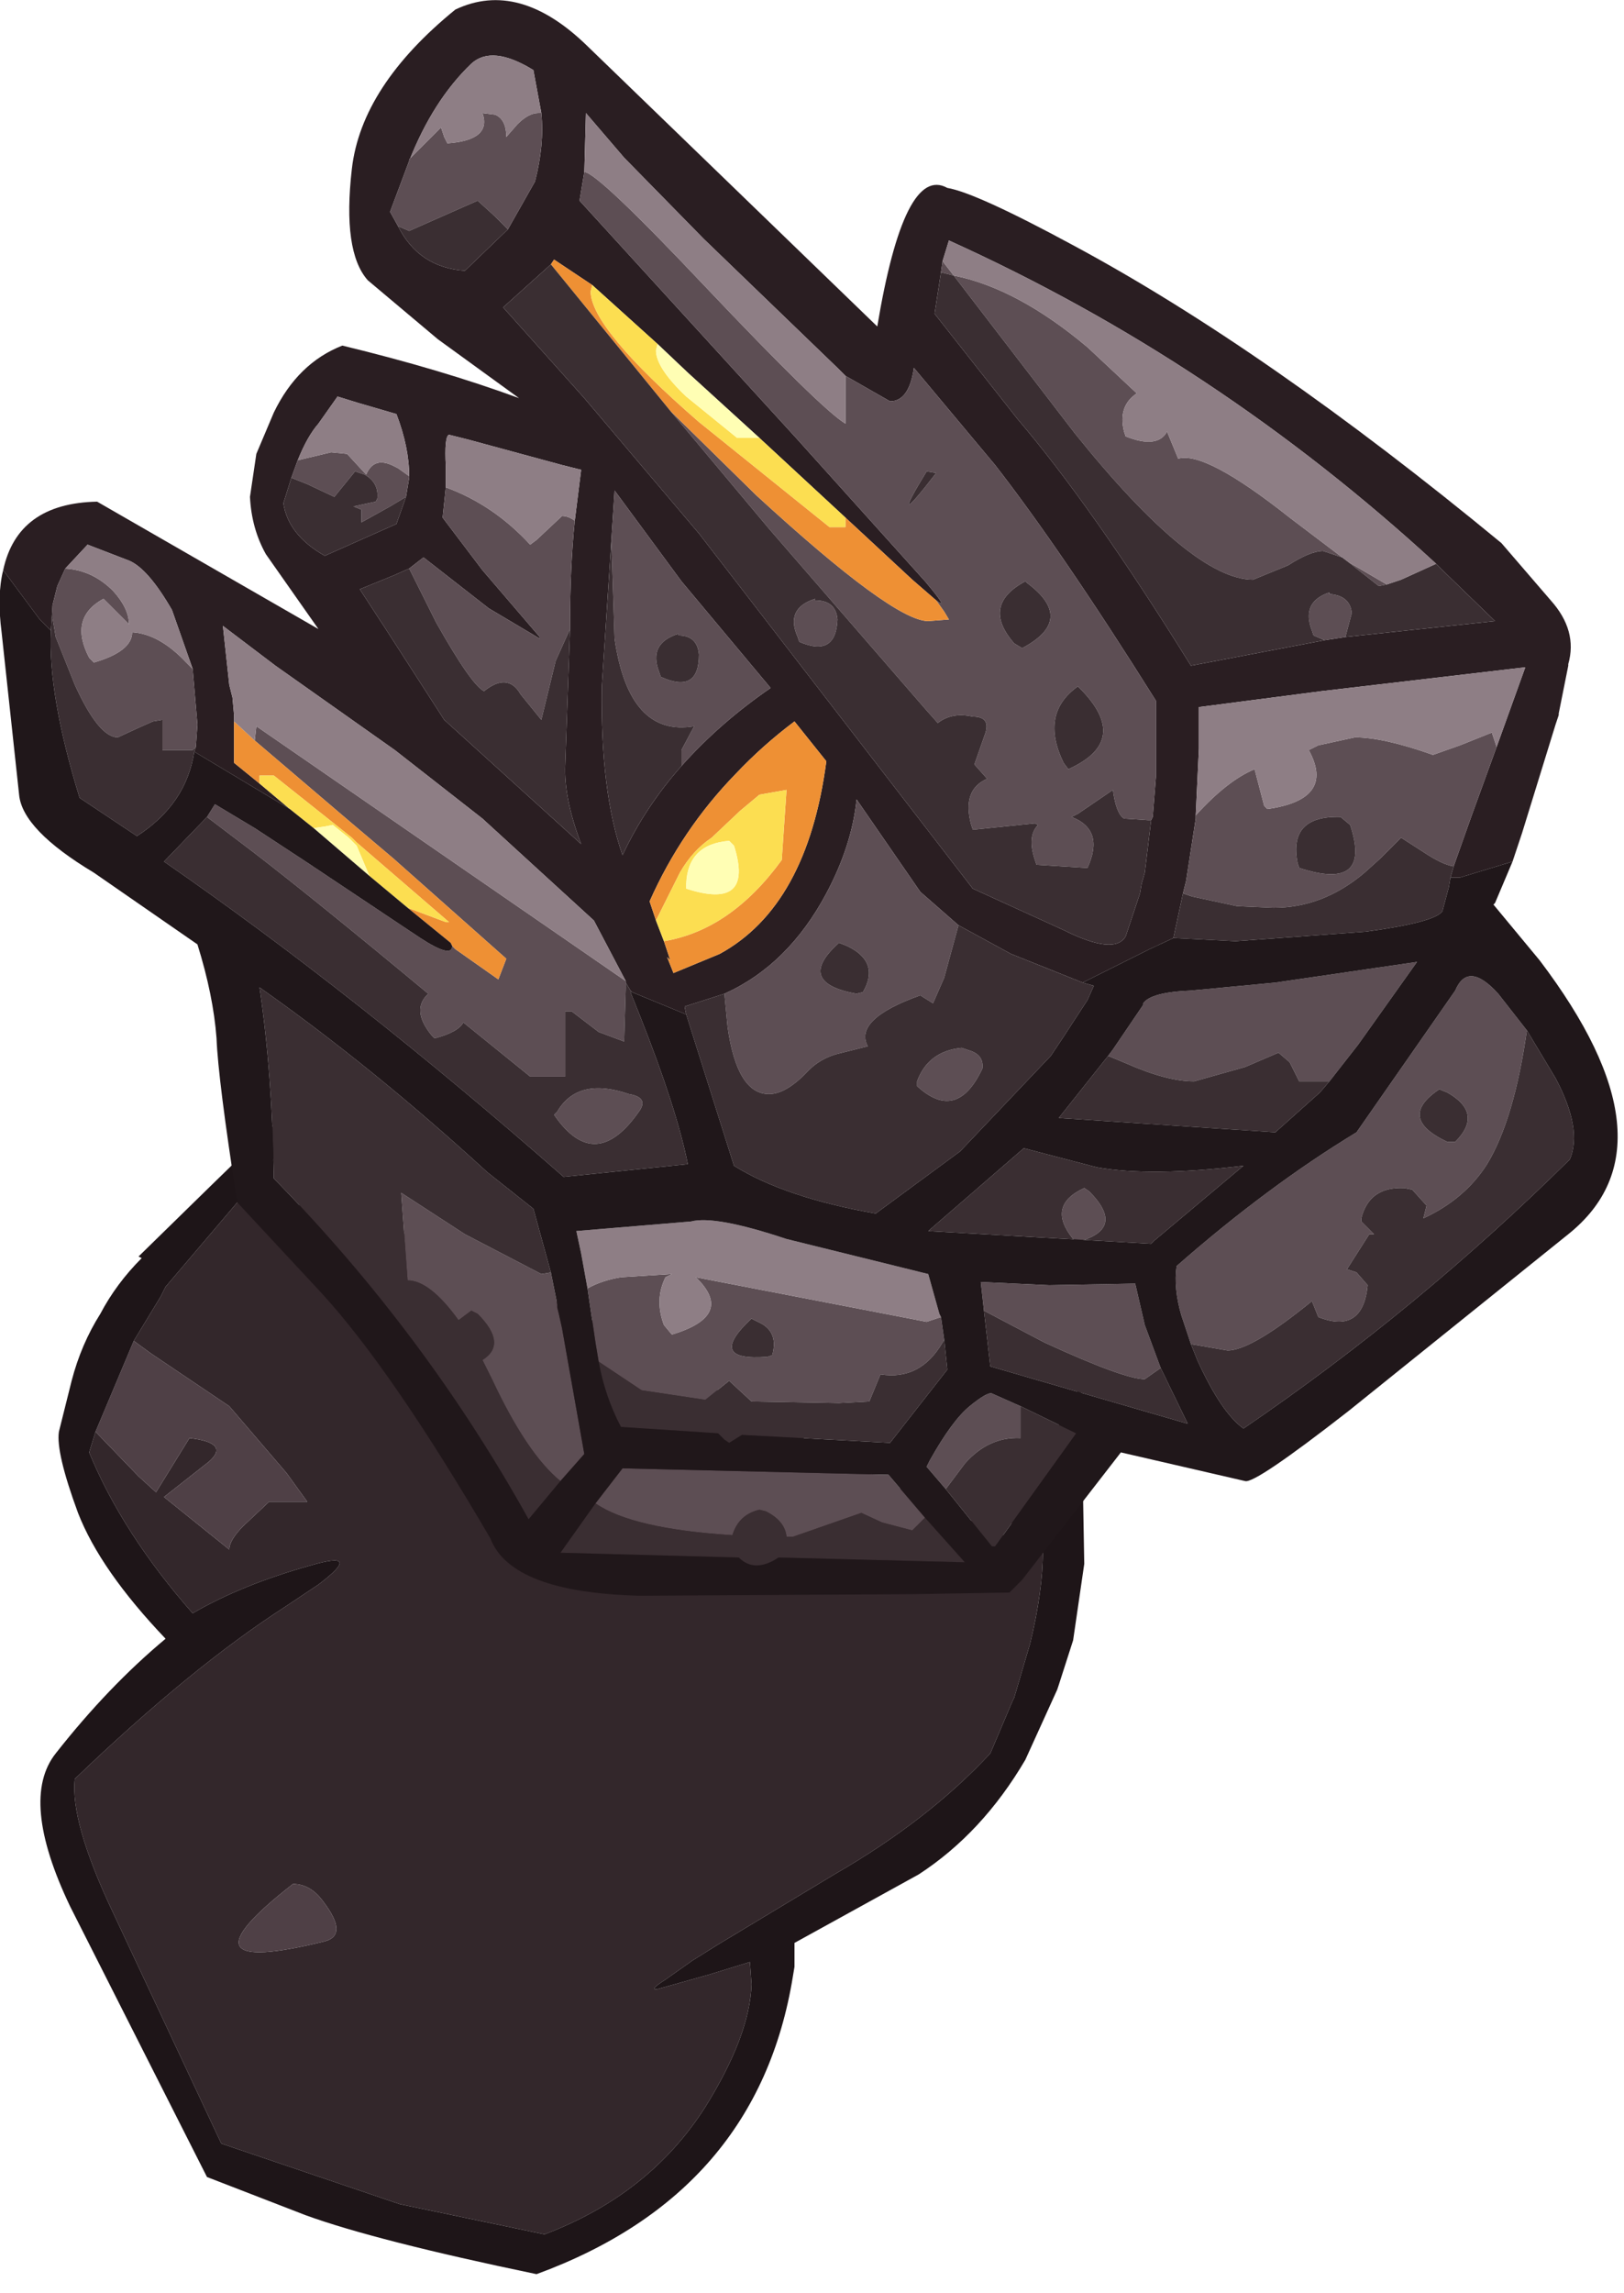 <?xml version="1.0" encoding="utf-8"?>
<svg version="1.1" id="Layer_1"
xmlns="http://www.w3.org/2000/svg"
xmlns:xlink="http://www.w3.org/1999/xlink"
xmlns:author="http://www.sothink.com"
width="51px" height="72px"
xml:space="preserve">
<g id="1443" transform="matrix(1, 0, 0, 1, 1.25, 4.3)">
<path style="fill:#33272B;fill-opacity:1" d="M2.95,37.8L3.8 36.4L3.95 36.1L6.5 33.1L11.25 34.35Q14.3 35.45 19.2 38.15Q24.2 41.05 26.95 42.4L30.7 44.1L30.75 44.2L31 44.2L31.5 44.1L31.5 44.4Q31.5 45.65 31.1 47.3L30.6 49L30.55 49.1L29.85 50.75Q27.9 52.85 24.95 54.55L21.3 56.75L20.5 57.25L19.65 57.85Q19.1 58.2 19.4 58.15L21 57.7L22.3 57.3L22.35 58Q22.3 59.6 20.9 61.85Q19.15 64.6 15.85 65.85L11.3 64.9L5.7 63L2.3 55.75Q0.95 52.9 1.1 51.55Q4.75 48.05 7.7 46.15L8.3 45.75L8.75 45.45Q10.2 44.35 8.5 44.85Q6.35 45.45 4.8 46.35Q2.6 43.85 1.55 41.3L1.75 40.65L3.1 42.05L3.65 42.55L4.7 40.85Q6 41 5.3 41.6L3.9 42.7L5.95 44.35Q5.95 44.05 6.4 43.6L7.2 42.85L8.4 42.85L7.75 41.95L5.95 39.85L3.5 38.2L2.95 37.8M7.95,54.85Q4.1 57.85 8.95 56.65Q9.7 56.45 8.9 55.4Q8.5 54.85 7.95 54.85" />
<path style="fill:#4F4046;fill-opacity:1" d="M3.5,38.2L5.95 39.85L7.75 41.95L8.4 42.85L7.2 42.85L6.4 43.6Q5.95 44.05 5.95 44.35L3.9 42.7L5.3 41.6Q6 41 4.7 40.85L3.65 42.55L3.1 42.05L1.75 40.65L2.95 37.8L3.5 38.2M8.9,55.4Q9.7 56.45 8.95 56.65Q4.1 57.85 7.95 54.85Q8.5 54.85 8.9 55.4" />
<path style="fill:#1E1518;fill-opacity:1" d="M3.95,36.1L3.8 36.4L2.95 37.8L1.75 40.65L1.55 41.3Q2.6 43.85 4.8 46.35Q6.35 45.45 8.5 44.85Q10.2 44.35 8.75 45.45L8.3 45.75L7.7 46.15Q4.75 48.05 1.1 51.55Q0.95 52.9 2.3 55.75L5.7 63L11.3 64.9L15.85 65.85Q19.15 64.6 20.9 61.85Q22.3 59.6 22.35 58L22.3 57.3L21 57.7L19.4 58.15Q19.1 58.2 19.65 57.85L20.5 57.25L21.3 56.75L24.95 54.55Q27.9 52.85 29.85 50.75L30.55 49.1L30.6 49L31.1 47.3Q31.5 45.65 31.5 44.4L31.5 44.1L31 44.2L30.75 44.2L30.7 44.1Q30.15 42.55 30.65 42.4Q31.1 42.15 32.7 39.15L32.8 44.8L32.45 47.2L32 48.6L31.95 48.75L30.95 50.95Q29.6 53.25 27.6 54.55L23.7 56.7L23.7 57.45L23.65 57.75Q22.55 64.55 15.6 67.1Q10.55 66.05 8.35 65.25L5.25 64.05L0.95 55.55Q-0.65 52.2 0.5 50.75Q2.15 48.65 3.95 47.15Q1.9 45 1.2 43.2Q0.5 41.3 0.6 40.65L1 39.05Q1.3 37.9 1.9 36.95Q2.4 36 3.2 35.2L3.1 35.15L5.4 32.9Q12.3 26.15 6.5 33.1L3.95 36.1" />
<path style="fill:#2A1E22;fill-opacity:1" d="M14.7,2.9L15.55 1.4Q15.85 0.25 15.75 -0.75L15.5 -2.1Q14.2 -2.9 13.55 -2.3Q12.35 -1.15 11.6 0.75L11 2.35L11.25 2.8Q11.9 4.1 13.35 4.2L14.7 2.9M44.6,23.25L44.3 23.25L44.4 22.9L44.95 21.35L45.75 19.15L46.65 16.65L40.25 17.4L36.4 17.9L36.4 19.2L36.3 21.3L36.3 21.4L36 23.35L35.9 23.75L35.6 25.15L34.85 25.5L32.75 26.55L30.5 25.65L28.85 24.75L27.65 23.7L25.65 20.8Q25.5 22.25 24.7 23.75Q23.5 26 21.5 26.9L20.25 27.3L20.3 27.55L18.6 26.85L18.55 26.8L18.4 26.55L18.4 26.5L17.4 24.6L13.9 21.4L11.15 19.25L7.4 16.6L5.75 15.35L5.95 17.2L6.05 17.6L6.1 18.15L6.1 18.35L6.1 19.6L6.1 19.65L6.9 20.3L7.85 21.1L4.85 19.3L4.9 19.15L4.95 18.45L4.8 16.7L4.15 14.85Q3.4 13.55 2.8 13.3L1.5 12.8L0.8 13.55L0.55 14.1L0.4 14.7L0.35 15.5L0 15.15L-1.15 13.6Q-0.7 11.5 1.8 11.45L8.75 15.45L7.1 13.1Q6.65 12.3 6.6 11.3L6.8 9.95L7.35 8.65Q8.1 7.1 9.5 6.55Q12.6 7.3 15.05 8.2L12.5 6.35L10.3 4.5Q9.5 3.6 9.8 1Q10.1 -1.6 13.05 -4Q15.05 -4.95 17.2 -2.85L26.3 5.95Q27.15 0.85 28.5 1.6Q29.4 1.75 32.45 3.4Q38.5 6.65 45.9 12.75L47.45 14.55Q48.3 15.5 48 16.55L48 16.6L47.7 18.1L47.7 18.15L47.6 18.45L46.55 21.85L46.25 22.75L44.6 23.25M28.55,3.25L28.35 3.9L28.3 4.25L28.1 5.55L30.7 8.85Q33.05 11.6 36.15 16.6L40.35 15.8L41 15.7L45.7 15.2L44.1 13.65L43.85 13.4Q36.95 7.05 28.55 3.25M16.15,3.85L16.05 4L14.55 5.35L17.1 8.2L20.7 12.45L29.3 23.6L32.15 24.9Q33.75 25.7 34.1 25.1L34.55 23.75L34.6 23.45L34.7 23.1L34.9 21.45L34.95 21.35L35.05 20.1L35.05 17.7Q32.1 13 30 10.3L27.45 7.25Q27.3 8.3 26.7 8.3L25.3 7.5L25.05 7.25L20.85 3.2L18.35 0.65L17.15 -0.75L17.1 1.1L16.95 2L23.75 9.45L27.8 13.95Q28.6 14.9 28.15 14.55L27.4 13.9L25.3 11.95L22.6 9.45L20.35 7.4L19.4 6.5L17.35 4.65L16.15 3.85M19.6,25.25L19.8 25.85L19.7 25.75L19.9 26.25L21.35 25.65Q24.1 24.15 24.7 19.6L23.7 18.35Q22.7 19.1 21.85 20Q20.15 21.75 19.15 24L19.35 24.6L19.6 25.25M11.2,8.7L10 8.35L9.35 8.15L8.75 9Q8.4 9.4 8.1 10.15L7.9 10.7L7.65 11.5Q7.8 12.5 8.95 13.15L11.2 12.15L11.5 11.3L11.6 10.7L11.6 10.65Q11.6 9.75 11.2 8.7M12.65,11.95L13.9 13.6L15.7 15.7L15.7 15.75L14.1 14.8L12.05 13.2L11.6 13.55L11.15 13.75L10.05 14.2L10.7 15.2L10.8 15.35L12.7 18.3L17 22.2Q16.45 20.75 16.5 19.7L16.65 15.5L16.65 15.45Q16.65 13.5 16.8 12.05L17 10.45L16.4 10.3L13.45 9.5L12.85 9.35Q12.7 9.4 12.75 10.35L12.75 11L12.65 11.95M18.55,26.85L18.55 26.8L18.55 26.85M22.95,17.3L20.15 13.95L18.05 11.1L17.95 12.65L17.65 17.25Q17.6 20.55 18.3 22.55Q19 21.05 20.15 19.75Q21.35 18.4 22.95 17.3" />
<path style="fill:#5D4E54;fill-opacity:1" d="M15.55,1.4L14.7 2.9L14.3 2.5L13.75 2L11.6 2.95L11.25 2.8L11 2.35L11.6 0.75L11.6 0.7L12.6 -0.3L12.7 0L12.8 0.2Q14.2 0.1 13.9 -0.75L14.3 -0.7Q14.65 -0.55 14.65 0L15 -0.4Q15.35 -0.75 15.65 -0.75L15.75 -0.75Q15.85 0.25 15.55 1.4M0.4,14.7L0.55 14.1L0.8 13.55Q1.65 13.6 2.3 14.25Q2.8 14.8 2.8 15.3L2.05 14.55L2 14.5Q0.9 15.1 1.55 16.35L1.7 16.5Q2.9 16.15 2.9 15.55Q3.75 15.6 4.6 16.5L4.8 16.7L4.95 18.45L4.9 19.15L4.8 19.25L3.85 19.25L3.85 18.3L3.55 18.35L3.1 18.55L2.45 18.85Q1.85 18.85 1.1 17.2L0.5 15.7L0.4 15.1L0.4 14.7M18.4,26.5L18.4 26.55L18.4 26.75L18.35 28.4L17.55 28.1L16.7 27.45L16.5 27.45L16.5 29.5L15.4 29.5L13.3 27.8Q13.15 28.1 12.4 28.3L12.3 28.2Q11.65 27.4 12.2 26.9Q8.65 23.95 6.7 22.45L5.25 21.35L5.5 20.95L6.75 21.7L8.35 22.75L11.95 25.15Q12.95 25.8 12.95 25.4L13.05 25.5L14.4 26.45L14.65 25.8L11.1 22.65L9.8 21.55L6.75 18.95L6.8 18.5L18.4 26.5M21.5,26.9Q23.5 26 24.7 23.75Q25.5 22.25 25.65 20.8L27.65 23.7L28.85 24.75L28.4 26.4L28.05 27.2L27.65 26.95Q25.55 27.7 26 28.55L25 28.8Q24.5 28.95 24.15 29.3Q23.45 30.05 22.9 30.05Q21.9 30.05 21.6 27.95L21.5 26.9M35.9,23.75L36 23.35L36.3 21.4L36.3 21.3Q37.3 20.2 38.15 19.85L38.45 21L38.55 21.1Q40.7 20.8 39.85 19.25L40.15 19.1L41.3 18.85Q42.2 18.85 43.75 19.4L44.6 19.1L45.6 18.7L45.75 19.15L44.95 21.35L44.4 22.9Q44.05 22.85 43.45 22.45L42.75 22L42.1 22.65L41.6 23.1Q40.3 24.2 38.75 24.2L37.6 24.15L36.2 23.85L35.9 23.75M40,15.65L39.95 15.5Q39.6 14.6 40.5 14.3L40.5 14.35Q41.15 14.4 41.2 14.95L41 15.7L40.35 15.8L40 15.65M28.7,4.35Q30.7 4.75 32.9 6.6L34.45 8.05Q33.85 8.45 34.05 9.25L34.1 9.4Q35.1 9.8 35.4 9.25L35.75 10.1Q36.6 9.85 39.25 11.95L40.9 13.2L40.3 13Q39.9 13 39.2 13.45L38.1 13.9Q36.2 13.9 32.5 9.3L28.7 4.35L28.3 4.25L28.35 3.9L28.7 4.35M42.3,14.05L42.05 14.1L41.35 13.55L41.1 13.35L42.3 14.05M40.85,21.35Q39.2 21.3 39.5 22.8L39.55 22.95Q41.85 23.7 41.15 21.6L40.85 21.35M36.15,37.9L35.85 37Q35.6 36.15 35.7 35.45Q38.55 32.95 41.35 31.25L44.45 26.8Q44.85 25.85 45.8 26.9L46.7 28.05Q46.3 30.85 45.45 32.25Q44.75 33.35 43.45 33.95L43.55 33.55L43.1 33.05L42.85 33Q41.75 32.95 41.5 33.95L41.5 34.05L41.9 34.45L41.75 34.45L41.05 35.55L41.35 35.65L41.7 36.05Q41.55 37.6 40.15 37.05L39.95 36.55L39.7 36.75Q38 38.1 37.3 38.1L36.15 37.9M43.95,29.9Q42.6 30.8 44.2 31.55L44.45 31.55Q45.35 30.65 44.2 30L43.95 29.9M39.55,29.65L39.25 29.05L38.9 28.75L37.85 29.2L36.25 29.65Q35.4 29.65 34.15 29.1L33.55 28.85L33.7 28.65L34.65 27.25L34.65 27.2Q34.9 26.85 36.15 26.8L38.8 26.55L43.25 25.9L41.4 28.5L40.5 29.65L39.55 29.65M26.7,8.3Q27.3 8.3 27.45 7.25L30 10.3Q32.1 13 35.05 17.7L35.05 20.1L34.95 21.35L34.9 21.45L34.8 21.45L34.05 21.4Q33.8 21.25 33.7 20.5L32.6 21.25L32.4 21.35Q33.45 21.75 32.9 22.95L31.3 22.85L31.25 22.7Q31 21.95 31.35 21.6L31.25 21.55L29.3 21.75L29.25 21.6Q28.95 20.5 29.75 20.15L29.35 19.7L29.7 18.7Q29.85 18.2 29.3 18.2Q28.65 18.05 28.2 18.4L27.8 17.95L22.9 12.3L19.8 8.6L22.5 11.25Q26.8 15.2 27.9 15.2L28.55 15.15L28.4 14.9L28.15 14.55Q28.6 14.9 27.8 13.95L23.75 9.45L16.95 2L17.1 1.1Q17.5 1.1 20.9 4.7Q24.55 8.55 25.3 9L25.3 7.5L26.7 8.3M28.15,10.55L27.85 10.5Q26.6 12.55 28.15 10.55M24.35,14.5L24.35 14.55Q25 14.55 25.05 15.15Q25 16.35 23.85 15.85L23.8 15.7Q23.4 14.8 24.35 14.5M32.6,17.25Q31.4 18.1 32.15 19.65L32.3 19.85Q34.3 18.95 32.65 17.3L32.6 17.25M30.85,16.05Q32.55 15.15 31 14L30.95 13.95Q29.55 14.7 30.6 15.9L30.85 16.05M7.9,10.7L8.1 10.15L9.15 9.9L9.65 9.95L10.25 10.6Q10.5 10 11.15 10.35L11.25 10.4L11.6 10.65L11.6 10.7L11.5 11.3L11 11.6L10.1 12.1L10.1 11.7L9.85 11.6L10.55 11.45L10.6 11.35Q10.65 10.85 10.2 10.6L9.9 10.5L9.25 11.3L8.4 10.9L7.9 10.7M11.6,13.55L12.05 13.2L14.1 14.8L15.7 15.75L15.7 15.7L13.9 13.6L12.65 11.95L12.75 11Q14.25 11.55 15.4 12.8L15.6 12.65L16.4 11.9Q16.6 11.9 16.8 12.05Q16.65 13.5 16.65 15.45L16.2 16.45L15.75 18.3L15.1 17.5Q14.7 16.8 13.95 17.4Q13.55 17.2 12.45 15.25L11.6 13.55M19.5,16.95Q20.7 17.5 20.7 16.25Q20.65 15.65 20.05 15.65L20.05 15.6Q19.1 15.9 19.45 16.8L19.5 16.95M20.15,19.75L20.15 19.25L20.55 18.5Q18.5 18.85 18.05 15.75L17.95 12.65L18.05 11.1L20.15 13.95L22.95 17.3Q21.35 18.4 20.15 19.75M16.25,30.6Q16.9 29.5 18.5 30.05Q19.1 30.15 18.85 30.55Q17.45 32.6 16.15 30.7L16.25 30.6M16.25,36.65L16.25 36.75L16.3 36.95L16.4 37.4L17.1 41.35L16.35 42.2Q15.3 41.35 14.2 39L13.9 38.4Q14.7 37.9 13.75 36.95L13.55 36.85L13.15 37.15Q12.25 35.9 11.55 35.9L11.35 33.15L13.35 34.45L15.75 35.7L16.05 35.65L16.25 36.65M17.55,38.45L17.45 37.85L17.2 36.15Q17.65 35.9 18.25 35.8L19.85 35.7L19.65 35.8Q19.3 36.5 19.6 37.3L19.85 37.6Q21.85 37 20.6 35.8L27.85 37.2L28.3 37.05L28.4 37.75L28.35 37.85Q27.65 39.05 26.4 38.85L26.05 39.7L25.1 39.75L22.35 39.7L21.7 39.1L21.65 39.05L20.9 39.65L18.9 39.35L17.55 38.45M27.4,43.75L26.45 43.5L25.8 43.2L23.65 43.95L23.45 43.95Q23.4 43.45 22.8 43.15L22.6 43.1Q21.95 43.25 21.75 43.9Q18.6 43.7 17.45 42.9L18.3 41.8L26.65 42L27.8 43.35L27.4 43.75M32.8,33L32.95 33.1Q34.15 34.3 32.55 34.7L32.45 34.6Q31.6 33.55 32.8 33M34.7,39Q34.05 39 31.55 37.85L29.65 36.85L29.55 35.95L31.7 36.05L34.4 36L34.7 37.3L35.2 38.65L34.7 39M25.85,26.85Q26.4 25.9 25.35 25.4L25.1 25.3Q23.7 26.55 25.65 26.9L25.85 26.85M27.55,29.65Q27.9 28.7 28.95 28.6L29.25 28.7Q29.65 28.85 29.6 29.25Q28.8 30.95 27.55 29.8L27.55 29.65M30.8,40.85Q29.8 40.8 29.05 41.65L28.45 42.45L27.85 41.75L27.95 41.55Q28.65 40.3 29.2 39.85Q29.75 39.4 29.9 39.45L30.8 39.85L30.8 40.85M23,38.25Q23.2 37.55 22.65 37.25L22.35 37.1Q20.9 38.45 22.85 38.3L23 38.25" />
<path style="fill:#EE9034;fill-opacity:1" d="M6.75,18.95L9.8 21.55L11.1 22.65L14.65 25.8L14.4 26.45L13.05 25.5L12.95 25.4L12.9 25.3L11.55 24.2L12.75 24.65L12.85 24.65L9.95 22.15L9.8 22L7.35 20.05L6.9 20.05L6.9 20.3L6.1 19.65L6.1 19.6L6.1 18.35L6.75 18.95M16.05,4L16.15 3.85L17.35 4.65L17.3 4.85Q17.3 6 20.7 8.95L24.8 12.25L25.3 12.25L25.3 11.95L27.4 13.9L28.15 14.55L28.4 14.9L28.55 15.15L27.9 15.2Q26.8 15.2 22.5 11.25L19.8 8.6L16.05 4M19.15,24Q20.15 21.75 21.85 20Q22.7 19.1 23.7 18.35L24.7 19.6Q24.1 24.15 21.35 25.65L19.9 26.25L19.7 25.75L19.8 25.85L19.6 25.25Q21.7 24.9 23.3 22.7L23.45 20.5L22.6 20.65L22 21.15L21.1 22Q20.5 22.4 20.1 23.1L19.35 24.6L19.15 24" />
<path style="fill:#3A2E32;fill-opacity:1" d="M13.35,4.2Q11.9 4.1 11.25 2.8L11.6 2.95L13.75 2L14.3 2.5L14.7 2.9L13.35 4.2M0.35,15.5L0.4 14.7L0.4 15.1L0.5 15.7L1.1 17.2Q1.85 18.85 2.45 18.85L3.1 18.55L3.55 18.35L3.85 18.3L3.85 19.25L4.8 19.25L4.9 19.15L4.85 19.3Q4.6 20.95 3.05 21.95L1.25 20.75Q0.25 17.5 0.35 15.5M18.55,26.85L18.55 26.8L18.55 26.85L18.85 27.6Q20 30.5 20.35 32.25L16.45 32.65Q9.9 26.9 3.9 22.75L5.25 21.35L6.7 22.45Q8.65 23.95 12.2 26.9Q11.65 27.4 12.3 28.2L12.4 28.3Q13.15 28.1 13.3 27.8L15.4 29.5L16.5 29.5L16.5 27.45L16.7 27.45L17.55 28.1L18.35 28.4L18.4 26.75L18.4 26.55L18.55 26.8L18.6 26.85L18.55 26.85M21.6,27.95Q21.9 30.05 22.9 30.05Q23.45 30.05 24.15 29.3Q24.5 28.95 25 28.8L26 28.55Q25.55 27.7 27.65 26.95L28.05 27.2L28.4 26.4L28.85 24.75L30.5 25.65L32.75 26.55L33.1 26.65L32.9 27.1L32.15 28.25L31.75 28.85L28.9 31.85L26.25 33.8Q23.4 33.3 21.8 32.3L20.3 27.55L20.25 27.3L21.5 26.9L21.6 27.95M35.6,25.15L35.9 23.75L36.2 23.85L37.6 24.15L38.75 24.2Q40.3 24.2 41.6 23.1L42.1 22.65L42.75 22L43.45 22.45Q44.05 22.85 44.4 22.9L44.3 23.25L44.25 23.55L44.05 24.3Q43.85 24.65 41.65 24.95L37.55 25.25L35.6 25.15M40.35,15.8L36.15 16.6Q33.05 11.6 30.7 8.85L28.1 5.55L28.3 4.25L28.7 4.35L32.5 9.3Q36.2 13.9 38.1 13.9L39.2 13.45Q39.9 13 40.3 13L40.9 13.2L41.1 13.35L41.35 13.55L42.05 14.1L42.3 14.05L42.75 13.9L43.85 13.4L44.1 13.65L45.7 15.2L41 15.7L41.2 14.95Q41.15 14.4 40.5 14.35L40.5 14.3Q39.6 14.6 39.95 15.5L40 15.65L40.35 15.8M41.15,21.6Q41.85 23.7 39.55 22.95L39.5 22.8Q39.2 21.3 40.85 21.35L41.15 21.6M37.3,38.1Q38 38.1 39.7 36.75L39.95 36.55L40.15 37.05Q41.55 37.6 41.7 36.05L41.35 35.65L41.05 35.55L41.75 34.45L41.9 34.45L41.5 34.05L41.5 33.95Q41.75 32.95 42.85 33L43.1 33.05L43.55 33.55L43.45 33.95Q44.75 33.35 45.45 32.25Q46.3 30.85 46.7 28.05L47.6 29.55Q48.45 31.15 48.05 32.1Q43.3 36.8 37.8 40.55Q37.1 40.05 36.35 38.4L36.15 37.9L37.3 38.1M44.2,30Q45.35 30.65 44.45 31.55L44.2 31.55Q42.6 30.8 43.95 29.9L44.2 30M40.5,29.65L40.2 30L38.8 31.25L32 30.8L33.55 28.85L34.15 29.1Q35.4 29.65 36.25 29.65L37.85 29.2L38.9 28.75L39.25 29.05L39.55 29.65L40.5 29.65M19.8,8.6L22.9 12.3L27.8 17.95L28.2 18.4Q28.65 18.05 29.3 18.2Q29.85 18.2 29.7 18.7L29.35 19.7L29.75 20.15Q28.95 20.5 29.25 21.6L29.3 21.75L31.25 21.55L31.35 21.6Q31 21.95 31.25 22.7L31.3 22.85L32.9 22.95Q33.45 21.75 32.4 21.35L32.6 21.25L33.7 20.5Q33.8 21.25 34.05 21.4L34.8 21.45L34.9 21.45L34.7 23.1L34.6 23.45L34.55 23.75L34.1 25.1Q33.75 25.7 32.15 24.9L29.3 23.6L20.7 12.45L17.1 8.2L14.55 5.35L16.05 4L19.8 8.6M27.85,10.5L28.15 10.55Q26.6 12.55 27.85 10.5M23.8,15.7L23.85 15.85Q25 16.35 25.05 15.15Q25 14.55 24.35 14.55L24.35 14.5Q23.4 14.8 23.8 15.7M32.65,17.3Q34.3 18.95 32.3 19.85L32.15 19.65Q31.4 18.1 32.6 17.25L32.65 17.3M30.6,15.9Q29.55 14.7 30.95 13.95L31 14Q32.55 15.15 30.85 16.05L30.6 15.9M8.4,10.9L9.25 11.3L9.9 10.5L10.2 10.6Q10.65 10.85 10.6 11.35L10.55 11.45L9.85 11.6L10.1 11.7L10.1 12.1L11 11.6L11.5 11.3L11.2 12.15L8.95 13.15Q7.8 12.5 7.65 11.5L7.9 10.7L8.4 10.9M12.45,15.25Q13.55 17.2 13.95 17.4Q14.7 16.8 15.1 17.5L15.75 18.3L16.2 16.45L16.65 15.45L16.65 15.5L16.5 19.7Q16.45 20.75 17 22.2L12.7 18.3L10.8 15.35L10.7 15.2L10.05 14.2L11.15 13.75L11.6 13.55L12.45 15.25M19.45,16.8Q19.1 15.9 20.05 15.6L20.05 15.65Q20.65 15.65 20.7 16.25Q20.7 17.5 19.5 16.95L19.45 16.8M18.05,15.75Q18.5 18.85 20.55 18.5L20.15 19.25L20.15 19.75Q19 21.05 18.3 22.55Q17.6 20.55 17.65 17.25L17.95 12.65L18.05 15.75M16.15,30.7Q17.45 32.6 18.85 30.55Q19.1 30.15 18.5 30.05Q16.9 29.5 16.25 30.6L16.15 30.7M15.35,43.4Q12.1 37.55 7.35 32.7Q7.3 29.4 6.9 26.7Q10.45 29.2 14.05 32.5L15.5 33.65L16.05 35.65L15.75 35.7L13.35 34.45L11.35 33.15L11.55 35.9Q12.25 35.9 13.15 37.15L13.55 36.85L13.75 36.95Q14.7 37.9 13.9 38.4L14.2 39Q15.3 41.35 16.35 42.2L15.35 43.4M18.9,39.35L20.9 39.65L21.65 39.05L21.7 39.1L22.35 39.7L25.1 39.75L26.05 39.7L26.4 38.85Q27.65 39.05 28.35 37.85L28.4 37.75L28.5 38.7L26.7 41L22.05 40.75L21.65 41L21.5 40.9L21.3 40.7L18.25 40.5Q17.75 39.55 17.55 38.45L18.9 39.35M27.8,43.35L29.05 44.75L23.2 44.6Q22.45 45.1 21.95 44.6L16.35 44.45L17.45 42.9Q18.6 43.7 21.75 43.9Q21.95 43.25 22.6 43.1L22.8 43.15Q23.4 43.45 23.45 43.95L23.65 43.95L25.8 43.2L26.45 43.5L27.4 43.75L27.8 43.35M32.45,34.6L32.55 34.7Q34.15 34.3 32.95 33.1L32.8 33Q31.6 33.55 32.45 34.6M35.2,38.65L36.05 40.4L29.85 38.6L29.65 36.85L31.55 37.85Q34.05 39 34.7 39L35.2 38.65M34.9,34.75L27.9 34.35L30.9 31.75L33.2 32.35Q34.9 32.65 37.8 32.3L35 34.65L34.9 34.75M25.65,26.9Q23.7 26.55 25.1 25.3L25.35 25.4Q26.4 25.9 25.85 26.85L25.65 26.9M27.55,29.8Q28.8 30.95 29.6 29.25Q29.65 28.85 29.25 28.7L28.95 28.6Q27.9 28.7 27.55 29.65L27.55 29.8M30.8,39.85L32.55 40.7L30 44.25L29.9 44.25L28.45 42.45L29.05 41.65Q29.8 40.8 30.8 40.85L30.8 39.85M22.85,38.3Q20.9 38.45 22.35 37.1L22.65 37.25Q23.2 37.55 23 38.25L22.85 38.3" />
<path style="fill:#8E7E85;fill-opacity:1" d="M13.55,-2.3Q14.2 -2.9 15.5 -2.1L15.75 -0.75L15.65 -0.75Q15.35 -0.75 15 -0.4L14.65 0Q14.65 -0.55 14.3 -0.7L13.9 -0.75Q14.2 0.1 12.8 0.2L12.7 0L12.6 -0.3L11.6 0.7L11.6 0.75Q12.35 -1.15 13.55 -2.3M4.6,16.5Q3.75 15.6 2.9 15.55Q2.9 16.15 1.7 16.5L1.55 16.35Q0.9 15.1 2 14.5L2.05 14.55L2.8 15.3Q2.8 14.8 2.3 14.25Q1.65 13.6 0.8 13.55L1.5 12.8L2.8 13.3Q3.4 13.55 4.15 14.85L4.8 16.7L4.6 16.5M6.8,18.5L6.75 18.95L6.1 18.35L6.1 18.15L6.05 17.6L5.95 17.2L5.75 15.35L7.4 16.6L11.15 19.25L13.9 21.4L17.4 24.6L18.4 26.5L6.8 18.5M36.3,21.3L36.4 19.2L36.4 17.9L40.25 17.4L46.65 16.65L45.75 19.15L45.6 18.7L44.6 19.1L43.75 19.4Q42.2 18.85 41.3 18.85L40.15 19.1L39.85 19.25Q40.7 20.8 38.55 21.1L38.45 21L38.15 19.85Q37.3 20.2 36.3 21.3M28.35,3.9L28.55 3.25Q36.95 7.05 43.85 13.4L42.75 13.9L42.3 14.05L41.1 13.35L40.9 13.2L39.25 11.95Q36.6 9.85 35.75 10.1L35.4 9.25Q35.1 9.8 34.1 9.4L34.05 9.25Q33.85 8.45 34.45 8.05L32.9 6.6Q30.7 4.75 28.7 4.35L28.35 3.9M17.15,-0.75L18.35 0.65L20.85 3.2L25.05 7.25L25.3 7.5L25.3 9Q24.55 8.55 20.9 4.7Q17.5 1.1 17.1 1.1L17.15 -0.75M8.1,10.15Q8.4 9.4 8.75 9L9.35 8.15L10 8.35L11.2 8.7Q11.6 9.75 11.6 10.65L11.25 10.4L11.15 10.35Q10.5 10 10.25 10.6L9.65 9.95L9.15 9.9L8.1 10.15M16.4,11.9L15.6 12.65L15.4 12.8Q14.25 11.55 12.75 11L12.75 10.35Q12.7 9.4 12.85 9.35L13.45 9.5L16.4 10.3L17 10.45L16.8 12.05Q16.6 11.9 16.4 11.9M27.85,37.2L20.6 35.8Q21.85 37 19.85 37.6L19.6 37.3Q19.3 36.5 19.65 35.8L19.85 35.7L18.25 35.8Q17.65 35.9 17.2 36.15L17 35.05L16.85 34.35L20.45 34.05Q21.2 33.85 23.45 34.6L27.9 35.7L28.25 36.95L28.3 37.05L27.85 37.2" />
<path style="fill:#FCDE51;fill-opacity:1" d="M7.85,21.1L6.9 20.3L6.9 20.05L7.35 20.05L9.8 22L9.95 22.15L12.85 24.65L12.75 24.65L11.55 24.2L10.35 23.2L9.95 22.25L9.7 22L9.2 21.6L8.95 21.65L8.6 21.7L7.85 21.1M25.3,11.95L25.3 12.25L24.8 12.25L20.7 8.95Q17.3 6 17.3 4.85L17.35 4.65L19.4 6.5L19.35 6.7Q19.35 7.25 20.3 8.15L21.9 9.45L22.6 9.45L25.3 11.95M19.35,24.6L20.1 23.1Q20.5 22.4 21.1 22L22 21.15L22.6 20.65L23.45 20.5L23.3 22.7Q21.7 24.9 19.6 25.25L19.35 24.6M20.3,23.45L20.3 23.6Q22.45 24.3 21.8 22.25L21.65 22.1Q20.35 22.2 20.3 23.45" />
<path style="fill:#FFFEB4;fill-opacity:1" d="M20.35,7.4L22.6 9.45L21.9 9.45L20.3 8.15Q19.35 7.25 19.35 6.7L19.4 6.5L20.35 7.4M21.65,22.1L21.8 22.25Q22.45 24.3 20.3 23.6L20.3 23.45Q20.35 22.2 21.65 22.1M8.6,21.7L8.95 21.65L9.2 21.6L9.7 22L9.95 22.25L10.35 23.2L8.6 21.7" />
<path style="fill:#20171A;fill-opacity:1" d="M21.8,32.3Q23.4 33.3 26.25 33.8L28.9 31.85L31.75 28.85L32.15 28.25L32.9 27.1L33.1 26.65L32.75 26.55L34.85 25.5L35.6 25.15L37.55 25.25L41.65 24.95Q43.85 24.65 44.05 24.3L44.25 23.55L44.3 23.25L44.6 23.25L46.25 22.75L45.7 24.05L45.65 24.1L47.1 25.85Q51.5 31.65 48 34.45L41.1 40Q38.15 42.3 37.85 42.2L33.95 41.3L30.85 45.3L30.45 45.7L27.45 45.75L18.85 45.8Q14.8 45.7 14.15 44Q11.05 38.7 8.85 36.3L6.2 33.45Q5.6 29.6 5.55 28.3Q5.45 26.95 4.95 25.35L1.7 23.1Q-0.55 21.75 -0.65 20.65L-1.2 15.55Q-1.35 14.4 -1.15 13.6L0 15.15L0.35 15.5Q0.25 17.5 1.25 20.75L3.05 21.95Q4.6 20.95 4.85 19.3L7.85 21.1L8.6 21.7L10.35 23.2L11.55 24.2L12.9 25.3L12.95 25.4Q12.95 25.8 11.95 25.15L8.35 22.75L6.75 21.7L5.5 20.95L5.25 21.35L3.9 22.75Q9.9 26.9 16.45 32.65L20.35 32.25Q20 30.5 18.85 27.6L18.55 26.85L18.6 26.85L20.3 27.55L21.8 32.3M45.8,26.9Q44.85 25.85 44.45 26.8L41.35 31.25Q38.55 32.95 35.7 35.45Q35.6 36.15 35.85 37L36.15 37.9L36.35 38.4Q37.1 40.05 37.8 40.55Q43.3 36.8 48.05 32.1Q48.45 31.15 47.6 29.55L46.7 28.05L45.8 26.9M32,30.8L38.8 31.25L40.2 30L40.5 29.65L41.4 28.5L43.25 25.9L38.8 26.55L36.15 26.8Q34.9 26.85 34.65 27.2L34.65 27.25L33.7 28.65L33.55 28.85L32 30.8M16.05,35.65L15.5 33.65L14.05 32.5Q10.45 29.2 6.9 26.7Q7.3 29.4 7.35 32.7Q12.1 37.55 15.35 43.4L16.35 42.2L17.1 41.35L16.4 37.4L16.3 36.95L16.25 36.75L16.25 36.65L16.05 35.65M17.45,37.85L17.55 38.45Q17.75 39.55 18.25 40.5L21.3 40.7L21.5 40.9L21.65 41L22.05 40.75L26.7 41L28.5 38.7L28.4 37.75L28.3 37.05L28.25 36.95L27.9 35.7L23.45 34.6Q21.2 33.85 20.45 34.05L16.85 34.35L17 35.05L17.2 36.15L17.45 37.85M16.35,44.45L21.95 44.6Q22.45 45.1 23.2 44.6L29.05 44.75L27.8 43.35L26.65 42L18.3 41.8L17.45 42.9L16.35 44.45M29.85,38.6L36.05 40.4L35.2 38.65L34.7 37.3L34.4 36L31.7 36.05L29.55 35.95L29.65 36.85L29.85 38.6M35,34.65L37.8 32.3Q34.9 32.65 33.2 32.35L30.9 31.75L27.9 34.35L34.9 34.75L35 34.65M29.9,44.25L30 44.25L32.55 40.7L30.8 39.85L29.9 39.45Q29.75 39.4 29.2 39.85Q28.65 40.3 27.95 41.55L27.85 41.75L28.45 42.45L29.9 44.25" />
</g>
</svg>
